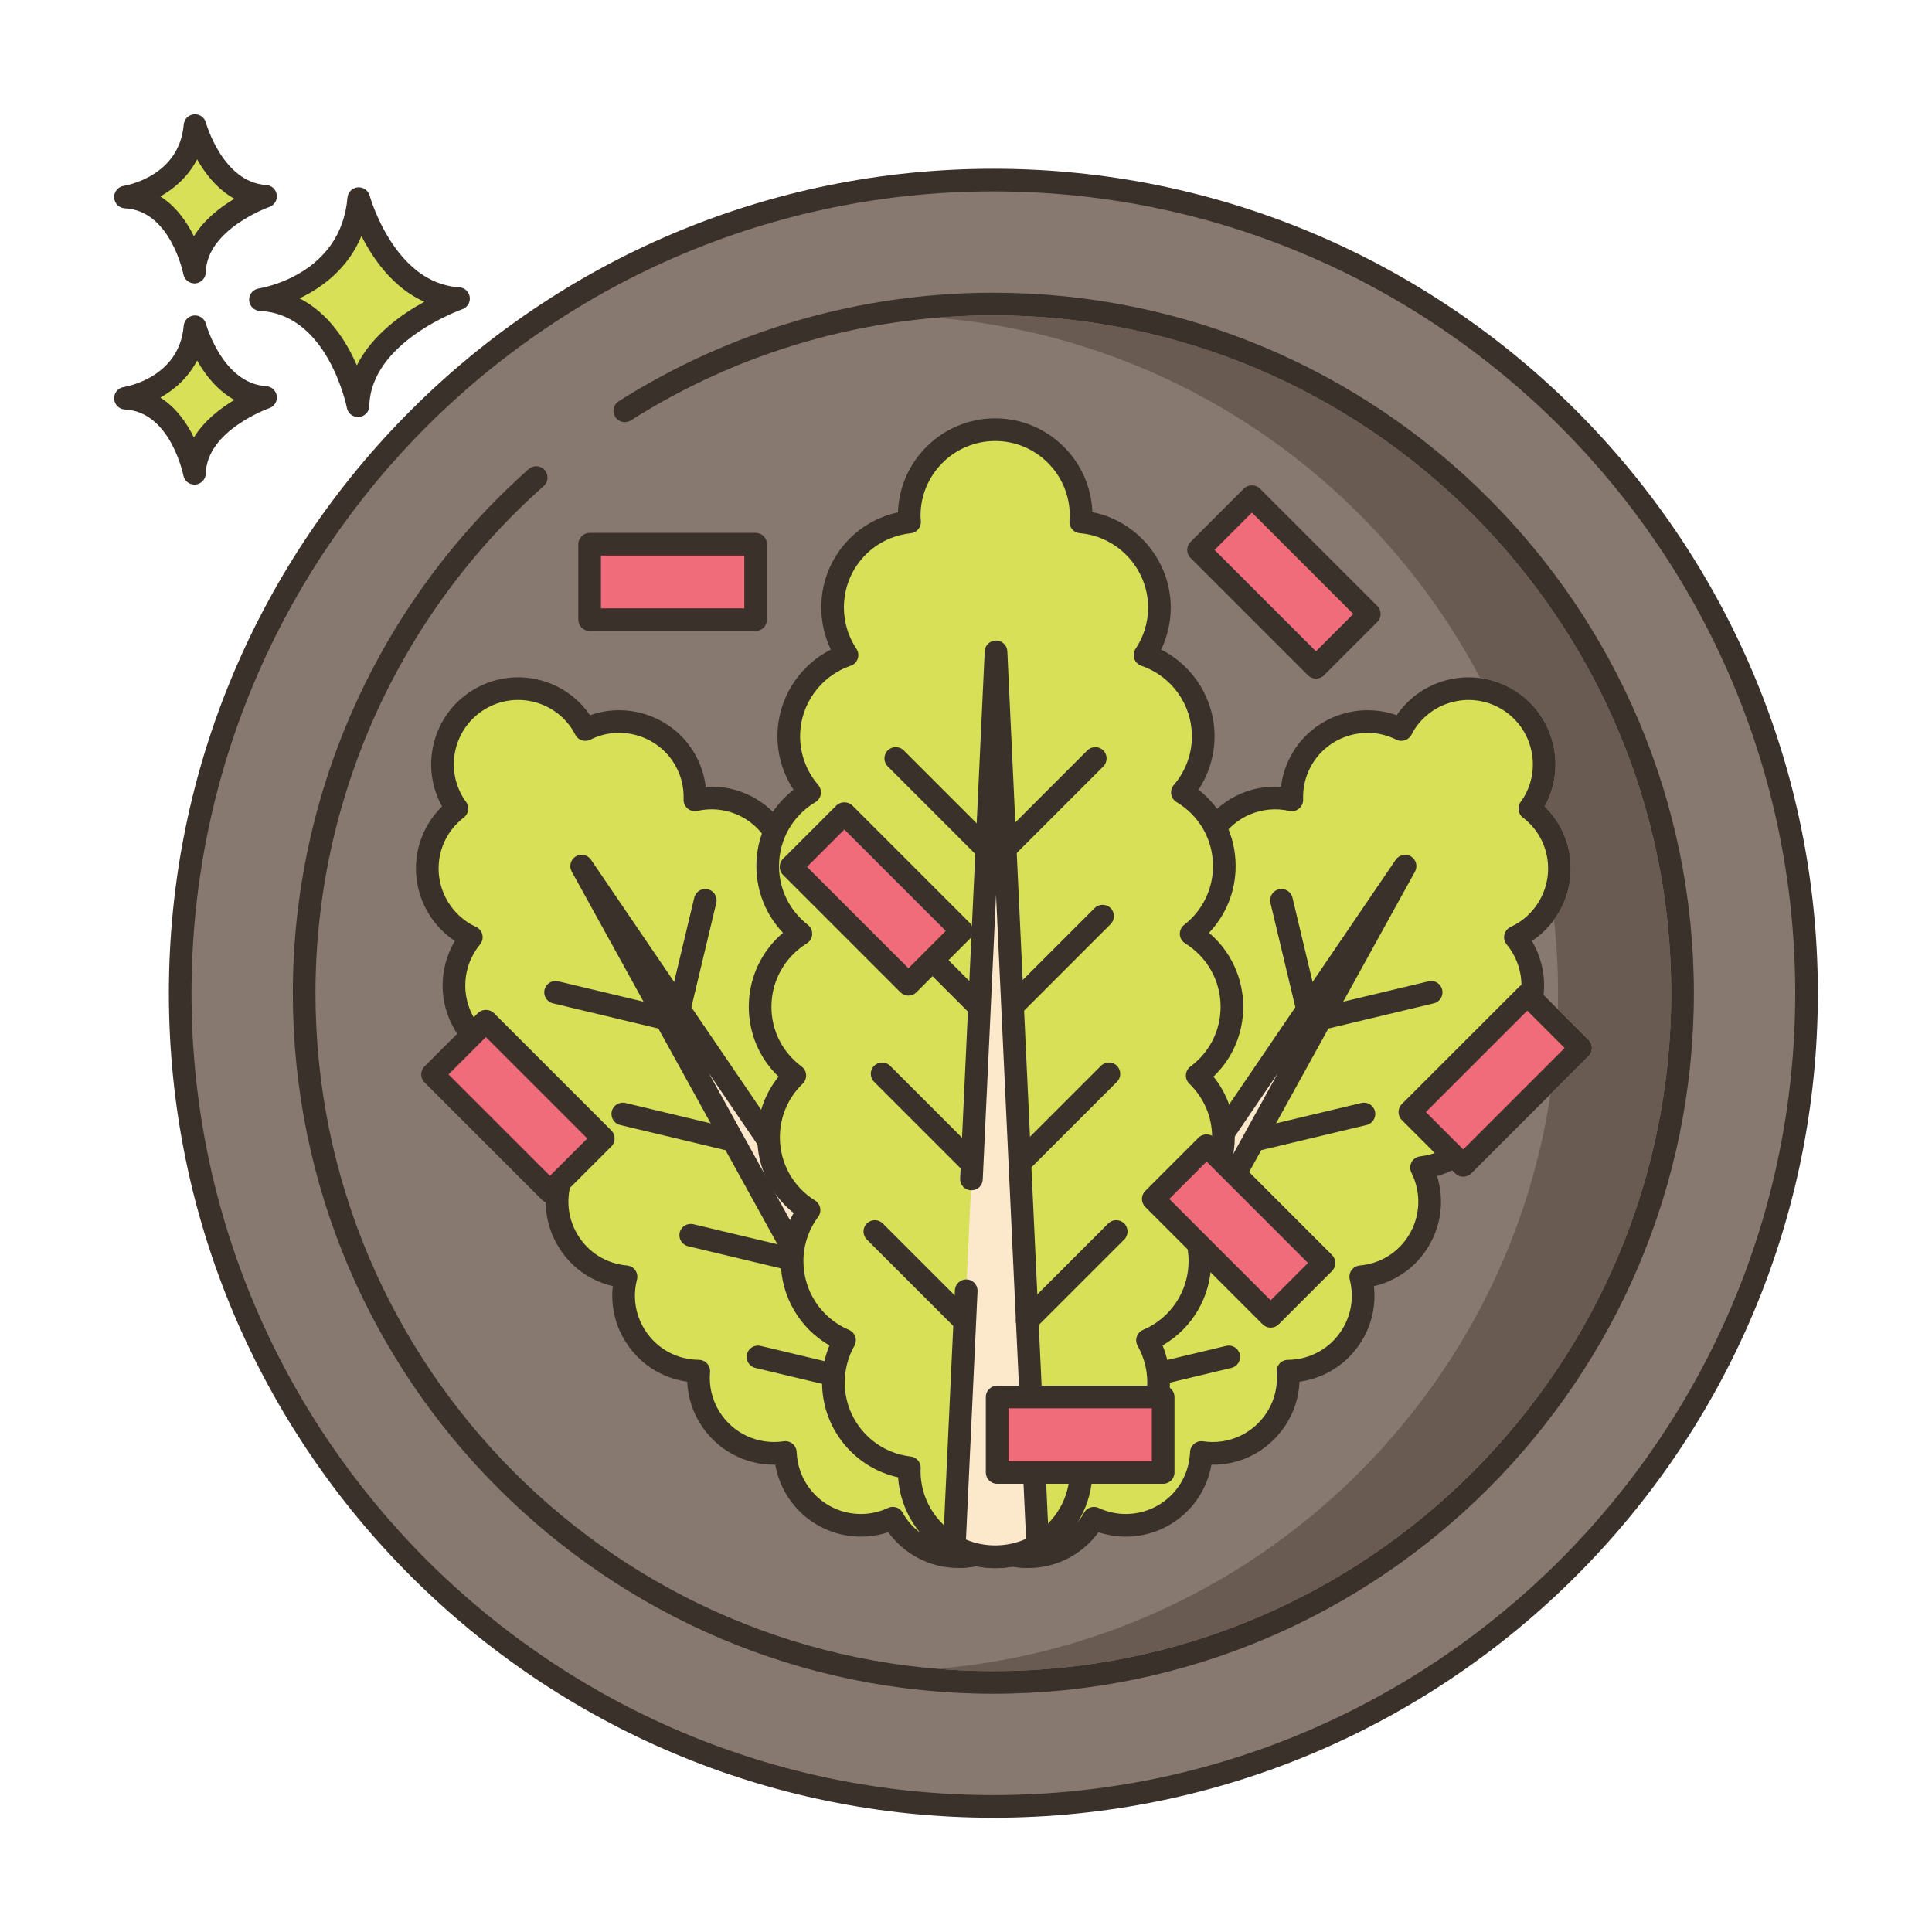 <svg id="Layer_1" enable-background="new 0 0 256 256" height="512" viewBox="0 0 256 256" width="512" xmlns="http://www.w3.org/2000/svg"><g><g><g><ellipse cx="131.626" cy="131.61" fill="#87796f" rx="107.75" ry="107.75" transform="matrix(.707 -.707 .707 .707 -54.51 131.621)"/></g></g><g><g><path d="m131.626 22.36c-60.24 0-109.25 49.01-109.25 109.25s49.01 109.25 109.25 109.25 109.25-49.01 109.25-109.25-49.01-109.25-109.25-109.25zm0 215.5c-58.587 0-106.25-47.663-106.25-106.25s47.663-106.25 106.25-106.25 106.25 47.663 106.25 106.25-47.663 106.25-106.25 106.25z" fill="#3a312a"/></g></g><g><g><path d="m131.626 40.288c-17.965 0-34.716 5.191-48.842 14.15l-11.736 8.842c-18.856 16.729-30.744 41.14-30.744 68.33 0 50.436 40.886 91.322 91.322 91.322s91.322-40.886 91.322-91.322c-.001-50.435-40.887-91.322-91.322-91.322z" fill="#87796f"/></g></g><g><g><path d="m131.626 38.788c-17.642 0-34.809 4.974-49.646 14.384-.699.443-.906 1.37-.463 2.07s1.373.905 2.07.463c14.355-9.104 30.967-13.917 48.038-13.917 49.527 0 89.821 40.294 89.821 89.822 0 49.527-40.294 89.821-89.821 89.821-49.528 0-89.822-40.294-89.822-89.821 0-25.662 11.022-50.159 30.239-67.209.62-.55.677-1.498.127-2.117-.551-.62-1.499-.677-2.117-.127-19.859 17.619-31.249 42.934-31.249 69.453 0 51.182 41.64 92.821 92.822 92.821s92.821-41.64 92.821-92.821c.001-51.182-41.638-92.822-92.82-92.822z" fill="#3a312a"/></g></g><g><g><path d="m135.368 190.717c4.074-3.08 5.225-8.81 2.499-13.246-.938-1.527-2.223-2.706-3.679-3.514 2.261-3.181 2.547-7.532.374-11.068-1.17-1.904-2.877-3.263-4.802-4.04 1.488-2.993 1.455-6.653-.425-9.713-1.481-2.41-3.814-3.968-6.378-4.535 1.134-2.841.969-6.155-.754-8.959-1.884-3.066-5.158-4.749-8.513-4.768 1.043-2.793.844-6.021-.837-8.756-1.916-3.118-5.264-4.804-8.672-4.766.369-2.29-.039-4.711-1.349-6.842-2.308-3.757-6.681-5.445-10.755-4.525.074-1.91-.396-3.86-1.474-5.613-2.751-4.477-8.439-6.029-13.048-3.701-.111-.22-.219-.434-.347-.643-2.901-4.721-9.078-6.196-13.793-3.299-4.721 2.901-6.196 9.078-3.295 13.799.128.209.278.413.424.611-4.031 3.085-5.148 8.779-2.433 13.197 1.078 1.754 2.605 3.055 4.342 3.851-2.661 3.219-3.131 7.883-.823 11.639 1.309 2.131 3.285 3.589 5.494 4.295-1.574 3.023-1.582 6.771.333 9.889 1.68 2.735 4.47 4.372 7.433 4.703-1.499 3.001-1.477 6.683.407 9.748 1.723 2.804 4.605 4.449 7.652 4.721-.652 2.544-.317 5.33 1.164 7.74 1.88 3.06 5.13 4.743 8.473 4.768-.177 2.068.264 4.205 1.434 6.109 2.173 3.536 6.183 5.247 10.042 4.668.063 1.665.534 3.343 1.473 4.87 2.693 4.384 8.213 5.959 12.763 3.836.058.108.111.22.175.324 1.994 3.246 5.534 4.958 9.09 4.757l.006-.004c1.615-.08 3.231-.561 4.7-1.463 1.539-.945 2.729-2.237 3.538-3.718 1.675-3.053 1.71-6.89-.245-10.071-.059-.101-.128-.187-.194-.281z" fill="#d7e057"/></g></g><g><g><path d="m139.145 176.686c-.761-1.237-1.754-2.321-2.917-3.191 1.874-3.569 1.763-7.891-.388-11.391-1.029-1.675-2.447-3.033-4.15-3.989 1.118-3.241.746-6.796-1.077-9.764-1.358-2.212-3.369-3.859-5.762-4.752.734-2.977.261-6.089-1.37-8.743-1.757-2.858-4.61-4.761-7.86-5.316.552-2.814.038-5.722-1.489-8.208-1.848-3.007-4.883-4.946-8.323-5.387.037-2.187-.546-4.348-1.697-6.222-2.266-3.689-6.39-5.755-10.603-5.461-.192-1.65-.743-3.242-1.626-4.678-2.859-4.656-8.661-6.612-13.699-4.813-3.443-5.043-10.296-6.55-15.552-3.322-2.625 1.613-4.464 4.15-5.18 7.146-.675 2.826-.273 5.74 1.127 8.263-3.81 3.714-4.602 9.61-1.745 14.262.883 1.437 2.054 2.647 3.438 3.564-2.168 3.642-2.186 8.237.08 11.926 1.152 1.874 2.817 3.371 4.785 4.326-1.162 3.268-.805 6.852 1.043 9.858 1.528 2.486 3.891 4.258 6.65 5.038-.975 3.149-.567 6.555 1.189 9.413 1.632 2.655 4.194 4.483 7.182 5.173-.286 2.538.275 5.076 1.635 7.287 1.823 2.968 4.827 4.906 8.224 5.373.084 1.952.655 3.831 1.684 5.505 2.15 3.5 5.945 5.565 9.986 5.493.25 1.431.769 2.807 1.528 4.044 2.829 4.605 8.423 6.575 13.437 4.904 2.162 2.979 5.614 4.744 9.301 4.743.218 0 .436-.006.654-.018.032-.002.065-.005.098-.01 1.866-.109 3.699-.688 5.308-1.678 1.707-1.049 3.114-2.527 4.069-4.274 1.835-3.345 1.883-7.383.179-10.752 3.892-3.714 4.725-9.656 1.841-14.349zm-5.005 14.892.146.203c1.6 2.603 1.68 5.885.208 8.566-.706 1.292-1.746 2.384-3.009 3.16-1.209.744-2.589 1.174-3.987 1.243-.035.002-.069.005-.104.009-3.096.146-6.014-1.402-7.641-4.051-.023-.038-.043-.079-.063-.119l-.066-.127c-.27-.502-.786-.791-1.323-.791-.213 0-.429.045-.634.141-3.919 1.827-8.585.428-10.851-3.262-.764-1.242-1.196-2.674-1.252-4.143-.017-.426-.214-.825-.542-1.098-.33-.272-.76-.391-1.18-.328-3.399.508-6.747-1.048-8.541-3.969-.955-1.554-1.376-3.351-1.219-5.197.036-.417-.104-.829-.386-1.139-.281-.309-.679-.486-1.097-.489-2.967-.023-5.661-1.537-7.206-4.053-1.219-1.981-1.569-4.319-.989-6.581.109-.427.025-.88-.229-1.239s-.653-.589-1.092-.628c-2.717-.242-5.089-1.704-6.507-4.012-1.55-2.521-1.678-5.621-.343-8.292.219-.439.21-.957-.024-1.388-.233-.431-.664-.72-1.15-.774-2.638-.294-4.942-1.751-6.322-3.997-1.58-2.571-1.686-5.716-.281-8.411.205-.393.226-.856.057-1.265-.168-.409-.509-.723-.931-.857-1.949-.623-3.608-1.92-4.673-3.651-1.908-3.105-1.626-7.084.701-9.898.297-.359.41-.837.306-1.291s-.413-.835-.837-1.028c-1.528-.7-2.804-1.832-3.688-3.273-2.297-3.738-1.408-8.563 2.066-11.221.65-.497.782-1.425.295-2.083-.12-.163-.245-.33-.352-.505-1.193-1.942-1.56-4.232-1.03-6.448.529-2.217 1.891-4.095 3.832-5.287 4.006-2.461 9.268-1.203 11.729 2.804.105.173.194.351.285.532.179.356.492.627.87.752.378.122.791.095 1.146-.086 3.923-1.982 8.794-.597 11.095 3.149.885 1.438 1.317 3.087 1.252 4.768-.018.466.182.914.54 1.212.358.299.836.415 1.289.31 3.567-.801 7.239.742 9.146 3.848 1.064 1.731 1.472 3.798 1.146 5.818-.069.437.057.883.345 1.218.285.331.7.521 1.137.521.037 0 .076-.001.117-.001 2.999 0 5.713 1.51 7.275 4.053 1.381 2.246 1.64 4.96.71 7.445-.172.459-.108.974.171 1.377.278.403.736.646 1.227.648 2.985.017 5.693 1.531 7.242 4.053 1.418 2.307 1.65 5.084.639 7.617-.163.409-.138.869.067 1.258.206.389.572.668 1.002.764 2.28.505 4.207 1.875 5.424 3.856 1.546 2.516 1.681 5.604.36 8.26-.187.375-.208.81-.06 1.201s.454.701.842.858c1.718.692 3.13 1.88 4.085 3.434 1.795 2.921 1.67 6.616-.318 9.413-.247.348-.335.784-.24 1.201.095.416.361.772.734.979 1.284.713 2.366 1.746 3.129 2.988 2.31 3.76 1.396 8.602-2.125 11.265-.644.487-.786 1.397-.323 2.058z" fill="#3a312a"/></g></g><g><g><path d="m77.07 114.765 50.501 91.484c1.615-.08 3.231-.561 4.7-1.463 1.539-.945 2.729-2.237 3.538-3.718z" fill="#fce8cb"/></g></g><g><g><path d="m137.05 200.224-58.74-86.302c-.452-.664-1.345-.852-2.025-.435-.683.42-.915 1.302-.528 2.003l50.501 91.483c.265.48.77.775 1.313.775.024 0 .05-.001.074-.002 1.901-.094 3.772-.677 5.41-1.684 1.707-1.049 3.114-2.527 4.07-4.276.27-.493.241-1.097-.075-1.562zm-5.566 3.284c-.946.582-1.997.972-3.08 1.148l-34.478-62.458 40.097 58.911c-.667.96-1.532 1.781-2.539 2.399z" fill="#3a312a"/></g></g><g><g><path d="m93.801 117.838c-.808-.195-1.616.305-1.808 1.11l-3.414 14.296c-.192.806.305 1.615 1.11 1.808.117.028.234.041.35.041.679 0 1.294-.463 1.458-1.151l3.414-14.296c.192-.806-.305-1.616-1.11-1.808z" fill="#3a312a"/></g></g><g><g><path d="m88.258 133.441-14.296-3.414c-.808-.196-1.616.305-1.808 1.11-.192.806.305 1.615 1.11 1.808l14.296 3.414c.117.028.234.041.35.041.679 0 1.294-.463 1.458-1.151.192-.806-.305-1.615-1.11-1.808z" fill="#3a312a"/></g></g><g><g><path d="m97.165 149.564-14.296-3.414c-.809-.195-1.616.305-1.808 1.11-.192.806.305 1.615 1.11 1.808l14.296 3.414c.117.028.234.041.35.041.679 0 1.294-.463 1.458-1.151.193-.806-.304-1.615-1.11-1.808z" fill="#3a312a"/></g></g><g><g><path d="m106.169 165.629-14.296-3.414c-.808-.195-1.616.305-1.808 1.11-.192.806.305 1.615 1.11 1.808l14.296 3.414c.117.028.234.041.35.041.679 0 1.294-.463 1.458-1.151.193-.806-.305-1.616-1.11-1.808z" fill="#3a312a"/></g></g><g><g><path d="m115.076 181.752-14.296-3.414c-.807-.197-1.616.305-1.808 1.11-.192.806.305 1.615 1.11 1.808l14.296 3.414c.117.028.234.041.35.041.679 0 1.294-.463 1.458-1.151.193-.806-.304-1.616-1.11-1.808z" fill="#3a312a"/></g></g><g><g><path d="m202.706 107.138c.146-.198.295-.402.424-.611 2.901-4.721 1.425-10.898-3.295-13.799-4.715-2.897-10.892-1.422-13.793 3.299-.128.209-.236.423-.347.643-4.609-2.328-10.297-.776-13.048 3.701-1.078 1.754-1.548 3.704-1.474 5.613-4.074-.92-8.447.769-10.755 4.525-1.31 2.131-1.717 4.552-1.349 6.842-3.408-.038-6.756 1.648-8.672 4.766-1.68 2.735-1.88 5.963-.837 8.756-3.355.018-6.629 1.702-8.513 4.768-1.723 2.805-1.888 6.119-.754 8.959-2.565.568-4.897 2.126-6.378 4.535-1.88 3.06-1.913 6.719-.425 9.713-1.925.777-3.632 2.136-4.802 4.04-2.173 3.536-1.887 7.887.374 11.068-1.457.809-2.741 1.987-3.679 3.514-2.726 4.436-1.575 10.166 2.499 13.246-.066.095-.135.181-.196.279-1.955 3.182-1.921 7.018-.245 10.071.81 1.481 2 2.773 3.539 3.718 1.469.902 3.085 1.383 4.7 1.463l.006.004c3.556.201 7.095-1.511 9.09-4.757.064-.105.117-.216.175-.324 4.55 2.124 10.07.548 12.763-3.836.939-1.527 1.41-3.205 1.473-4.87 3.859.58 7.87-1.131 10.043-4.668 1.17-1.905 1.611-4.041 1.435-6.109 3.343-.025 6.592-1.708 8.473-4.768 1.481-2.41 1.816-5.195 1.164-7.74 3.046-.271 5.928-1.916 7.652-4.721 1.884-3.065 1.906-6.747.407-9.748 2.963-.331 5.753-1.969 7.433-4.703 1.916-3.118 1.908-6.867.334-9.889 2.209-.706 4.185-2.164 5.494-4.295 2.308-3.757 1.839-8.42-.823-11.639 1.737-.797 3.264-2.098 4.342-3.851 2.713-4.417 1.597-10.11-2.435-13.195z" fill="#d7e057"/></g></g><g><g><path d="m204.673 106.858c2.967-5.355 1.215-12.172-4.053-15.409-5.256-3.227-12.111-1.722-15.552 3.322-5.039-1.799-10.839.158-13.7 4.813-.883 1.437-1.433 3.028-1.626 4.678-4.235-.297-8.336 1.773-10.603 5.461-1.151 1.873-1.734 4.035-1.696 6.222-3.441.44-6.477 2.38-8.324 5.387-1.527 2.486-2.04 5.394-1.489 8.208-3.25.555-6.104 2.457-7.859 5.316-1.632 2.655-2.105 5.768-1.37 8.743-2.393.893-4.403 2.54-5.763 4.752-1.823 2.968-2.195 6.522-1.077 9.764-1.704.957-3.121 2.315-4.149 3.989-2.15 3.5-2.262 7.821-.388 11.391-1.163.869-2.157 1.953-2.918 3.191-2.883 4.693-2.051 10.635 1.843 14.352-1.705 3.369-1.657 7.407.178 10.75.956 1.749 2.363 3.228 4.069 4.276 1.608.988 3.441 1.567 5.307 1.678.033.005.066.008.1.01.219.012.437.018.653.018 3.687 0 7.14-1.766 9.302-4.743 5.01 1.673 10.607-.299 13.436-4.904.761-1.238 1.278-2.614 1.528-4.044 4.025.103 7.836-1.992 9.987-5.493 1.028-1.675 1.6-3.554 1.684-5.505 3.397-.467 6.399-2.405 8.224-5.373 1.358-2.212 1.92-4.75 1.635-7.287 2.987-.689 5.55-2.518 7.181-5.173 1.756-2.858 2.164-6.263 1.19-9.413 2.76-.78 5.122-2.552 6.649-5.038 1.848-3.008 2.206-6.591 1.044-9.858 1.967-.955 3.632-2.452 4.784-4.326 2.266-3.688 2.249-8.284.081-11.926 1.384-.917 2.555-2.127 3.438-3.564 2.856-4.654 2.063-10.551-1.746-14.265zm-.812 12.692c-.885 1.44-2.161 2.572-3.688 3.273-.424.194-.733.574-.837 1.028-.105.454.009.932.306 1.291 2.327 2.814 2.609 6.793.7 9.898-1.063 1.732-2.724 3.028-4.673 3.651-.421.135-.762.448-.93.857-.169.409-.148.872.057 1.265 1.403 2.695 1.298 5.84-.282 8.411-1.379 2.246-3.684 3.703-6.321 3.997-.486.055-.917.344-1.15.774-.234.431-.243.948-.024 1.387 1.334 2.672 1.206 5.771-.344 8.293-1.417 2.308-3.788 3.77-6.506 4.012-.438.039-.838.269-1.092.628s-.338.813-.229 1.239c.58 2.261.229 4.599-.989 6.581-1.545 2.516-4.239 4.03-7.206 4.053-.418.003-.815.181-1.097.489-.282.31-.422.722-.386 1.139.157 1.846-.264 3.643-1.219 5.197-1.795 2.921-5.146 4.479-8.542 3.969-.422-.063-.852.056-1.18.328-.329.272-.526.673-.542 1.099-.055 1.467-.487 2.898-1.252 4.142-2.267 3.689-6.934 5.09-10.85 3.262-.719-.336-1.572-.054-1.951.641l-.138.258c-1.626 2.646-4.562 4.192-7.636 4.049-.035-.004-.07-.007-.106-.009-1.398-.069-2.778-.5-3.989-1.244-1.262-.775-2.302-1.867-3.009-3.161-1.471-2.68-1.391-5.961.209-8.564l.146-.203c.463-.661.32-1.571-.324-2.058-3.521-2.662-4.436-7.505-2.126-11.265.763-1.242 1.846-2.275 3.129-2.988.373-.207.641-.563.735-.979.095-.416.007-.854-.24-1.201-1.988-2.797-2.113-6.492-.318-9.413.954-1.554 2.366-2.741 4.085-3.434.388-.156.692-.467.841-.858.148-.391.127-.825-.06-1.2-1.32-2.656-1.186-5.744.36-8.26 1.218-1.981 3.145-3.352 5.425-3.856.43-.096.796-.375 1.002-.764.206-.39.23-.849.066-1.258-1.012-2.533-.779-5.31.64-7.617 1.548-2.521 4.256-4.036 7.241-4.053.49-.003.948-.245 1.227-.648.278-.403.343-.917.171-1.376-.929-2.486-.67-5.2.71-7.446 1.563-2.543 4.276-4.053 7.276-4.053.033 0 .067.001.101.001.438.047.864-.186 1.153-.521.288-.335.414-.781.345-1.218-.325-2.021.081-4.087 1.146-5.818 1.907-3.104 5.575-4.652 9.146-3.848.454.106.932-.011 1.289-.31.358-.298.558-.746.54-1.212-.066-1.68.368-3.329 1.253-4.77 2.301-3.744 7.173-5.125 11.094-3.147.737.374 1.653.052 2.026-.685.088-.174.172-.344.275-.511 2.462-4.006 7.722-5.268 11.73-2.806 4.008 2.463 5.265 7.728 2.804 11.733-.108.175-.234.345-.356.511-.483.658-.352 1.583.298 2.079 3.475 2.657 4.363 7.481 2.066 11.219z" fill="#3a312a"/></g></g><g><g><path d="m127.442 201.067c.81 1.481 2 2.773 3.539 3.718 1.469.902 3.085 1.383 4.7 1.463l50.501-91.484z" fill="#fce8cb"/></g></g><g><g><path d="m186.967 113.487c-.682-.42-1.573-.229-2.025.435l-58.739 86.302c-.316.465-.346 1.069-.076 1.563.956 1.749 2.363 3.228 4.069 4.276 1.639 1.007 3.51 1.59 5.411 1.684.025.001.05.002.074.002.544 0 1.049-.295 1.313-.775l50.501-91.483c.387-.702.154-1.584-.528-2.004zm-52.119 91.168c-1.083-.176-2.134-.566-3.082-1.148-1.005-.618-1.87-1.438-2.537-2.398l40.097-58.911z" fill="#3a312a"/></g></g><g><g><path d="m174.673 133.244-3.414-14.296c-.191-.806-.998-1.304-1.808-1.11-.806.192-1.303 1.002-1.11 1.808l3.414 14.296c.164.688.779 1.151 1.458 1.151.115 0 .232-.013.35-.041.805-.193 1.302-1.002 1.11-1.808z" fill="#3a312a"/></g></g><g><g><path d="m191.097 131.138c-.191-.806-.998-1.305-1.808-1.11l-14.295 3.414c-.806.192-1.303 1.002-1.11 1.808.164.689.779 1.151 1.458 1.151.115 0 .232-.013.35-.041l14.295-3.414c.805-.193 1.302-1.003 1.11-1.808z" fill="#3a312a"/></g></g><g><g><path d="m182.19 147.261c-.191-.805-1-1.303-1.808-1.11l-14.296 3.414c-.806.192-1.303 1.002-1.11 1.808.164.688.779 1.151 1.458 1.151.115 0 .232-.013.35-.041l14.296-3.414c.806-.193 1.303-1.003 1.11-1.808z" fill="#3a312a"/></g></g><g><g><path d="m173.186 163.325c-.191-.805-.999-1.304-1.808-1.11l-14.296 3.414c-.806.192-1.303 1.002-1.11 1.808.164.689.779 1.151 1.458 1.151.115 0 .232-.013.35-.041l14.296-3.414c.806-.193 1.303-1.002 1.11-1.808z" fill="#3a312a"/></g></g><g><g><path d="m164.279 179.448c-.191-.805-1-1.302-1.808-1.11l-14.296 3.414c-.806.192-1.303 1.002-1.11 1.808.164.688.779 1.151 1.458 1.151.115 0 .232-.013.35-.041l14.296-3.414c.806-.192 1.303-1.002 1.11-1.808z" fill="#3a312a"/></g></g><g><g><path d="m162.112 150.698c0-3.212-1.331-6.106-3.475-8.18 2.786-2.074 4.597-5.378 4.597-9.116 0-4.086-2.167-7.661-5.402-9.674 2.67-2.082 4.396-5.324 4.396-8.969 0-4.156-2.237-7.778-5.557-9.767 1.718-1.996 2.763-4.581 2.763-7.422 0-5.007-3.227-9.24-7.716-10.773 1.207-1.803 1.911-3.97 1.911-6.307 0-5.967-4.581-10.85-10.424-11.337.023-.278.046-.549.046-.828 0-6.292-5.1-11.392-11.384-11.392-6.292 0-11.392 5.1-11.392 11.392 0 .279.023.565.047.844-5.735.588-10.2 5.433-10.2 11.322 0 2.337.704 4.504 1.912 6.307-4.489 1.532-7.716 5.766-7.716 10.773 0 2.84 1.045 5.425 2.763 7.422-3.32 1.989-5.557 5.611-5.557 9.767 0 3.645 1.726 6.888 4.396 8.969-3.235 2.012-5.402 5.587-5.402 9.674 0 3.738 1.811 7.043 4.597 9.116-2.144 2.074-3.475 4.968-3.475 8.18 0 4.078 2.144 7.639 5.363 9.65-1.401 1.896-2.244 4.225-2.244 6.764 0 4.713 2.863 8.753 6.942 10.486-.929 1.648-1.471 3.552-1.471 5.587 0 5.843 4.404 10.649 10.068 11.299-.008.139-.023.278-.023.418 0 4.326 2.407 8.087 5.967 10.006h.008c1.61.882 3.459 1.378 5.417 1.378 2.051 0 3.97-.542 5.634-1.494 3.436-1.958 5.75-5.65 5.75-9.89 0-.132-.016-.255-.023-.387 5.773-.557 10.293-5.417 10.293-11.33 0-2.035-.542-3.939-1.47-5.587 4.078-1.733 6.942-5.773 6.942-10.486 0-2.539-.844-4.868-2.244-6.764 3.22-2.012 5.363-5.572 5.363-9.651z" fill="#d7e057"/></g></g><g><g><path d="m163.612 150.698c0-2.964-.991-5.765-2.82-8.041 2.523-2.416 3.942-5.71 3.942-9.256 0-3.821-1.665-7.363-4.534-9.799 2.262-2.378 3.528-5.51 3.528-8.844 0-4.008-1.811-7.683-4.919-10.115 1.379-2.095 2.125-4.554 2.125-7.073 0-4.905-2.781-9.327-7.077-11.496.837-1.732 1.273-3.633 1.273-5.584 0-6.162-4.46-11.458-10.387-12.634-.246-6.892-5.928-12.423-12.876-12.423-6.964 0-12.656 5.551-12.885 12.46-5.881 1.252-10.16 6.441-10.16 12.597 0 1.952.437 3.853 1.273 5.584-4.296 2.169-7.077 6.591-7.077 11.496 0 2.52.746 4.979 2.125 7.073-3.107 2.433-4.919 6.107-4.919 10.115 0 3.334 1.267 6.466 3.528 8.844-2.869 2.436-4.534 5.978-4.534 9.799 0 3.546 1.419 6.84 3.942 9.256-1.829 2.276-2.82 5.077-2.82 8.041 0 3.952 1.777 7.605 4.82 10.038-1.117 1.946-1.702 4.123-1.702 6.376 0 4.651 2.486 8.882 6.448 11.165-.642 1.556-.977 3.228-.977 4.909 0 6.093 4.245 11.277 10.073 12.567.289 4.404 2.811 8.364 6.727 10.476.029.016.059.03.089.044 1.843.99 3.932 1.514 6.048 1.514 2.239 0 4.445-.585 6.377-1.69 3.751-2.137 6.174-6.021 6.476-10.288 5.96-1.205 10.302-6.412 10.302-12.622 0-1.682-.335-3.354-.977-4.909 3.962-2.283 6.447-6.514 6.447-11.165 0-2.253-.584-4.43-1.701-6.376 3.045-2.434 4.822-6.087 4.822-10.039zm-7.658 8.378c-.355.222-.601.581-.679.992s.018.835.268 1.172c1.275 1.727 1.95 3.757 1.95 5.872 0 3.975-2.366 7.55-6.028 9.105-.393.167-.695.494-.833.897-.138.404-.097.848.113 1.22.836 1.483 1.277 3.161 1.277 4.851 0 5.116-3.842 9.345-8.937 9.836-.804.077-1.401.776-1.354 1.582l.012.166c.004.044.009.087.009.133 0 3.542-1.913 6.832-4.995 8.588-2.904 1.661-6.677 1.695-9.586.103-.031-.017-.063-.033-.096-.048-3.149-1.734-5.1-5.037-5.1-8.643 0-.056.006-.112.01-.168l.012-.166c.044-.793-.537-1.483-1.327-1.574-4.982-.572-8.739-4.789-8.739-9.809 0-1.69.441-3.368 1.277-4.851.21-.372.251-.816.113-1.22-.138-.403-.441-.73-.833-.897-3.663-1.557-6.029-5.131-6.029-9.105 0-2.114.675-4.145 1.951-5.872.249-.337.346-.761.268-1.172s-.324-.771-.679-.992c-2.917-1.822-4.658-4.954-4.658-8.378 0-2.697 1.071-5.22 3.018-7.102.316-.307.482-.735.454-1.175-.028-.439-.248-.844-.602-1.106-2.537-1.888-3.992-4.772-3.992-7.913 0-3.431 1.755-6.571 4.694-8.4.416-.259.679-.705.705-1.194.025-.489-.189-.961-.576-1.262-2.426-1.892-3.817-4.729-3.817-7.786 0-3.5 1.805-6.67 4.827-8.479.38-.227.64-.61.71-1.048.071-.437-.055-.882-.344-1.218-1.547-1.799-2.399-4.087-2.399-6.443 0-4.226 2.692-7.985 6.7-9.353.441-.151.787-.498.937-.939.149-.442.085-.928-.175-1.315-1.085-1.62-1.658-3.513-1.658-5.473 0-5.086 3.806-9.311 8.854-9.83.813-.084 1.41-.803 1.342-1.618-.021-.236-.042-.48-.042-.717 0-5.454 4.438-9.892 9.892-9.892 5.45 0 9.885 4.438 9.885 9.892 0 .227-.02.449-.042.703-.033.396.093.79.35 1.094s.624.493 1.021.526c5.075.423 9.05 4.746 9.05 9.842 0 1.959-.573 3.852-1.659 5.474-.259.387-.323.873-.174 1.314s.495.789.937.939c4.008 1.367 6.7 5.126 6.7 9.353 0 2.357-.853 4.645-2.399 6.443-.289.336-.415.781-.344 1.218.07.438.33.82.71 1.048 3.022 1.81 4.827 4.979 4.827 8.479 0 3.057-1.392 5.895-3.817 7.786-.387.301-.602.772-.576 1.262.026.489.289.936.705 1.194 2.94 1.829 4.694 4.97 4.694 8.4 0 3.141-1.455 6.025-3.992 7.913-.354.263-.573.667-.602 1.106-.028.439.138.868.454 1.175 1.946 1.883 3.018 4.405 3.018 7.102-.003 3.424-1.744 6.556-4.661 8.378z" fill="#3a312a"/></g></g><g><g><path d="m131.977 86.372-3.256 69.849-.69 14.811-1.579 33.877c1.61.882 3.459 1.378 5.417 1.378 2.051 0 3.97-.542 5.634-1.493z" fill="#fce8cb"/></g></g><g><g><path d="m133.476 86.302c-.037-.8-.697-1.43-1.498-1.43-.802 0-1.461.63-1.498 1.43l-3.257 69.85c-.039.828.6 1.53 1.428 1.568.868.024 1.53-.6 1.568-1.428l1.76-37.726 3.982 85.334c-2.486 1.132-5.469 1.164-7.965.095l1.533-32.893c.039-.828-.601-1.53-1.428-1.568-.838-.032-1.53.601-1.568 1.428l-1.579 33.877c-.027.572.274 1.11.777 1.386 1.864 1.023 3.987 1.563 6.138 1.563 2.239 0 4.445-.585 6.38-1.692.488-.279.779-.809.753-1.372z" fill="#3a312a"/></g></g><g><g><path d="m146.193 99.435c-.586-.586-1.535-.586-2.121 0l-11.802 11.803c-.586.586-.586 1.535 0 2.121.293.293.677.439 1.061.439s.768-.146 1.061-.439l11.802-11.803c.585-.586.585-1.535-.001-2.121z" fill="#3a312a"/></g></g><g><g><path d="m147.161 120.33c-.586-.586-1.535-.586-2.121 0l-11.802 11.802c-.586.586-.586 1.535 0 2.121.293.293.677.439 1.061.439s.768-.146 1.061-.439l11.802-11.802c.585-.586.585-1.535-.001-2.121z" fill="#3a312a"/></g></g><g><g><path d="m147.999 141.226c-.586-.586-1.535-.586-2.121 0l-11.802 11.802c-.586.586-.586 1.535 0 2.121.293.293.677.439 1.061.439s.768-.146 1.061-.439l11.802-11.802c.585-.586.585-1.536-.001-2.121z" fill="#3a312a"/></g></g><g><g><path d="m148.967 162.12c-.586-.586-1.535-.586-2.121 0l-11.802 11.802c-.586.586-.586 1.535 0 2.121.293.293.677.439 1.061.439s.768-.146 1.06-.439l11.802-11.802c.586-.586.586-1.535 0-2.121z" fill="#3a312a"/></g></g><g><g><path d="m131.555 111.237-11.803-11.803c-.586-.586-1.535-.586-2.121 0s-.586 1.535 0 2.121l11.803 11.803c.293.293.677.439 1.061.439s.768-.146 1.061-.439c.585-.586.585-1.535-.001-2.121z" fill="#3a312a"/></g></g><g><g><path d="m130.587 132.132-11.802-11.802c-.586-.586-1.535-.586-2.121 0s-.586 1.535 0 2.121l11.802 11.802c.293.293.677.439 1.061.439s.768-.146 1.061-.439c.585-.586.585-1.535-.001-2.121z" fill="#3a312a"/></g></g><g><g><path d="m129.748 153.027-11.802-11.802c-.586-.586-1.535-.586-2.121 0s-.586 1.535 0 2.121l11.802 11.802c.293.293.677.439 1.061.439s.768-.146 1.061-.439c.585-.585.585-1.535-.001-2.121z" fill="#3a312a"/></g></g><g><g><path d="m128.781 173.922-11.802-11.802c-.586-.586-1.535-.586-2.121 0s-.586 1.535 0 2.121l11.802 11.802c.293.293.677.439 1.061.439s.768-.146 1.061-.439c.585-.586.585-1.535-.001-2.121z" fill="#3a312a"/></g></g><g><g><path d="m78.126 72.11h22v10h-22z" fill="#f16c7a"/></g></g><g><g><path d="m100.126 70.61h-22c-.828 0-1.5.672-1.5 1.5v10c0 .828.672 1.5 1.5 1.5h22c.828 0 1.5-.672 1.5-1.5v-10c0-.828-.672-1.5-1.5-1.5zm-1.5 10h-19v-7h19z" fill="#3a312a"/></g></g><g><g><path d="m111.126 108.11h10v22h-10z" fill="#f16c7a" transform="matrix(.707 -.707 .707 .707 -50.211 116.999)"/></g></g><g><g><path d="m128.5 122.292-15.557-15.557c-.563-.563-1.559-.563-2.121 0l-7.07 7.071c-.586.586-.586 1.535 0 2.121l15.556 15.557c.281.281.663.439 1.061.439.397 0 .779-.158 1.061-.439l7.071-7.071c.585-.586.585-1.535-.001-2.121zm-8.132 6.011-13.435-13.436 4.949-4.95 13.436 13.436z" fill="#3a312a"/></g></g><g><g><path d="m165.126 66.11h10v22h-10z" fill="#f16c7a" transform="matrix(.707 -.707 .707 .707 -4.697 142.88)"/></g></g><g><g><path d="m182.5 80.292-15.557-15.557c-.563-.563-1.559-.563-2.121 0l-7.07 7.071c-.586.586-.586 1.535 0 2.121l15.556 15.557c.281.281.663.439 1.061.439.397 0 .779-.158 1.061-.439l7.071-7.071c.585-.586.585-1.535-.001-2.121zm-8.132 6.011-13.435-13.435 4.949-4.95 13.436 13.436z" fill="#3a312a"/></g></g><g><g><path d="m132.126 185.11h22v10h-22z" fill="#f16c7a"/></g></g><g><g><path d="m154.126 183.61h-22c-.828 0-1.5.672-1.5 1.5v10c0 .828.672 1.5 1.5 1.5h22c.828 0 1.5-.672 1.5-1.5v-10c0-.828-.672-1.5-1.5-1.5zm-1.5 10h-19v-7h19z" fill="#3a312a"/></g></g><g><g><path d="m187.126 138.11h22v10h-22z" fill="#f16c7a" transform="matrix(.707 -.707 .707 .707 -43.165 182.01)"/></g></g><g><g><path d="m210.5 137.807-7.071-7.071c-.563-.563-1.559-.563-2.121 0l-15.556 15.557c-.586.586-.586 1.535 0 2.121l7.07 7.071c.281.281.663.439 1.061.439s.779-.158 1.061-.439l15.557-15.557c.585-.586.585-1.535-.001-2.121zm-16.617 14.496-4.949-4.95 13.435-13.435 4.95 4.95z" fill="#3a312a"/></g></g><g><g><path d="m63.626 135.61h10v22h-10z" fill="#f16c7a" transform="matrix(.707 -.707 .707 .707 -83.569 91.466)"/></g></g><g><g><path d="m81 149.792-15.557-15.557c-.563-.563-1.559-.563-2.121 0l-7.07 7.071c-.586.586-.586 1.535 0 2.121l15.556 15.557c.281.281.663.439 1.061.439.397 0 .779-.158 1.06-.439l7.071-7.071c.586-.586.586-1.535 0-2.121zm-8.132 6.011-13.435-13.436 4.949-4.95 13.436 13.435z" fill="#3a312a"/></g></g><g><g><path d="m159.126 152.11h10v22h-10z" fill="#f16c7a" transform="matrix(.707 -.707 .707 .707 -67.265 163.825)"/></g></g><g><g><path d="m176.5 166.292-15.557-15.557c-.563-.563-1.559-.563-2.121 0l-7.07 7.071c-.586.586-.586 1.535 0 2.121l15.556 15.557c.281.281.663.439 1.061.439.397 0 .779-.158 1.061-.439l7.071-7.071c.585-.586.585-1.535-.001-2.121zm-8.132 6.011-13.435-13.436 4.949-4.95 13.436 13.435z" fill="#3a312a"/></g></g><g><g><path d="m47.535 26.317c-.974 11.564-13.024 13.389-13.024 13.389 10.347.487 12.925 14.059 12.925 14.059.221-9.677 13.321-14.202 13.321-14.202-9.814-.587-13.222-13.246-13.222-13.246z" fill="#d7e057"/></g></g><g><g><path d="m60.847 38.066c-8.604-.515-11.832-12.024-11.863-12.141-.19-.702-.853-1.16-1.584-1.102-.725.066-1.298.642-1.359 1.367-.859 10.215-11.313 11.963-11.754 12.031-.763.116-1.313.791-1.273 1.561.04.771.657 1.385 1.428 1.421 9.028.426 11.499 12.719 11.522 12.844.138.711.76 1.217 1.473 1.217.042 0 .084-.002.126-.005.765-.064 1.357-.693 1.375-1.46.193-8.509 12.191-12.777 12.312-12.819.676-.234 1.092-.914.994-1.622-.1-.709-.684-1.25-1.397-1.292zm-13.566 10.346c-1.356-3.131-3.709-6.908-7.587-8.877 2.931-1.404 6.408-3.913 8.201-8.272 1.551 3.071 4.2 6.88 8.334 8.723-3.006 1.639-6.921 4.405-8.948 8.426z" fill="#3a312a"/></g></g><g><g><path d="m25.837 43.297c-.689 8.179-9.212 9.471-9.212 9.471 7.318.344 9.142 9.944 9.142 9.944.156-6.845 9.422-10.046 9.422-10.046-6.942-.415-9.352-9.369-9.352-9.369z" fill="#d7e057"/></g></g><g><g><path d="m35.278 51.17c-5.767-.345-7.972-8.185-7.993-8.265-.191-.702-.862-1.163-1.582-1.102-.726.065-1.3.643-1.361 1.368-.579 6.87-7.647 8.065-7.942 8.112-.763.116-1.314.791-1.273 1.561.04.771.657 1.385 1.428 1.421 6.035.284 7.724 8.645 7.739 8.727.136.713.759 1.22 1.473 1.22.041 0 .083-.002.125-.005.765-.063 1.358-.693 1.376-1.461.13-5.708 8.331-8.633 8.412-8.661.676-.234 1.093-.913.996-1.622-.099-.709-.684-1.251-1.398-1.293zm-9.585 6.795c-.924-1.886-2.34-3.947-4.447-5.28 1.856-1.041 3.697-2.63 4.871-4.916 1.057 1.874 2.654 3.955 4.941 5.224-1.85 1.1-3.988 2.739-5.365 4.972z" fill="#3a312a"/></g></g><g><g><path d="m25.837 16.64c-.689 8.179-9.212 9.47-9.212 9.47 7.318.344 9.142 9.944 9.142 9.944.156-6.845 9.422-10.046 9.422-10.046-6.942-.414-9.352-9.368-9.352-9.368z" fill="#d7e057"/></g></g><g><g><path d="m35.278 24.513c-5.767-.346-7.972-8.186-7.993-8.266-.191-.702-.862-1.161-1.582-1.102-.726.065-1.3.643-1.361 1.368-.579 6.871-7.647 8.066-7.942 8.113-.763.116-1.314.791-1.273 1.56.04.771.657 1.385 1.428 1.421 6.035.284 7.724 8.644 7.739 8.727.136.713.759 1.22 1.473 1.22.041 0 .083-.002.125-.005.765-.063 1.358-.693 1.376-1.461.13-5.709 8.331-8.633 8.411-8.661.677-.233 1.094-.913.997-1.622-.099-.708-.684-1.249-1.398-1.292zm-9.585 6.794c-.924-1.885-2.34-3.947-4.447-5.279 1.856-1.041 3.697-2.63 4.871-4.917 1.057 1.874 2.653 3.955 4.941 5.225-1.849 1.099-3.989 2.738-5.365 4.971z" fill="#3a312a"/></g></g><g><g><path d="m131.626 41.79c-2.53 0-5.03.1-7.5.31 31.28 2.6 58.05 21.28 72 47.74 1.57.21 3.1.75 4.49 1.61 5.27 3.24 7.02 10.05 4.06 15.41 3.81 3.71 4.6 9.61 1.74 14.26-.16.26-.32.51-.5.75.35 3.2.53 6.45.53 9.74 0 .71-.01 1.41-.03 2.12l4.08 4.08c.59.58.59 1.53 0 2.12l-5.05 5.05c-6.1 40.79-39.73 72.69-81.32 76.14 2.47.21 4.97.31 7.5.31 49.53 0 89.82-40.29 89.82-89.82 0-49.53-40.29-89.82-89.82-89.82z" fill="#695b51"/></g></g></g></svg>